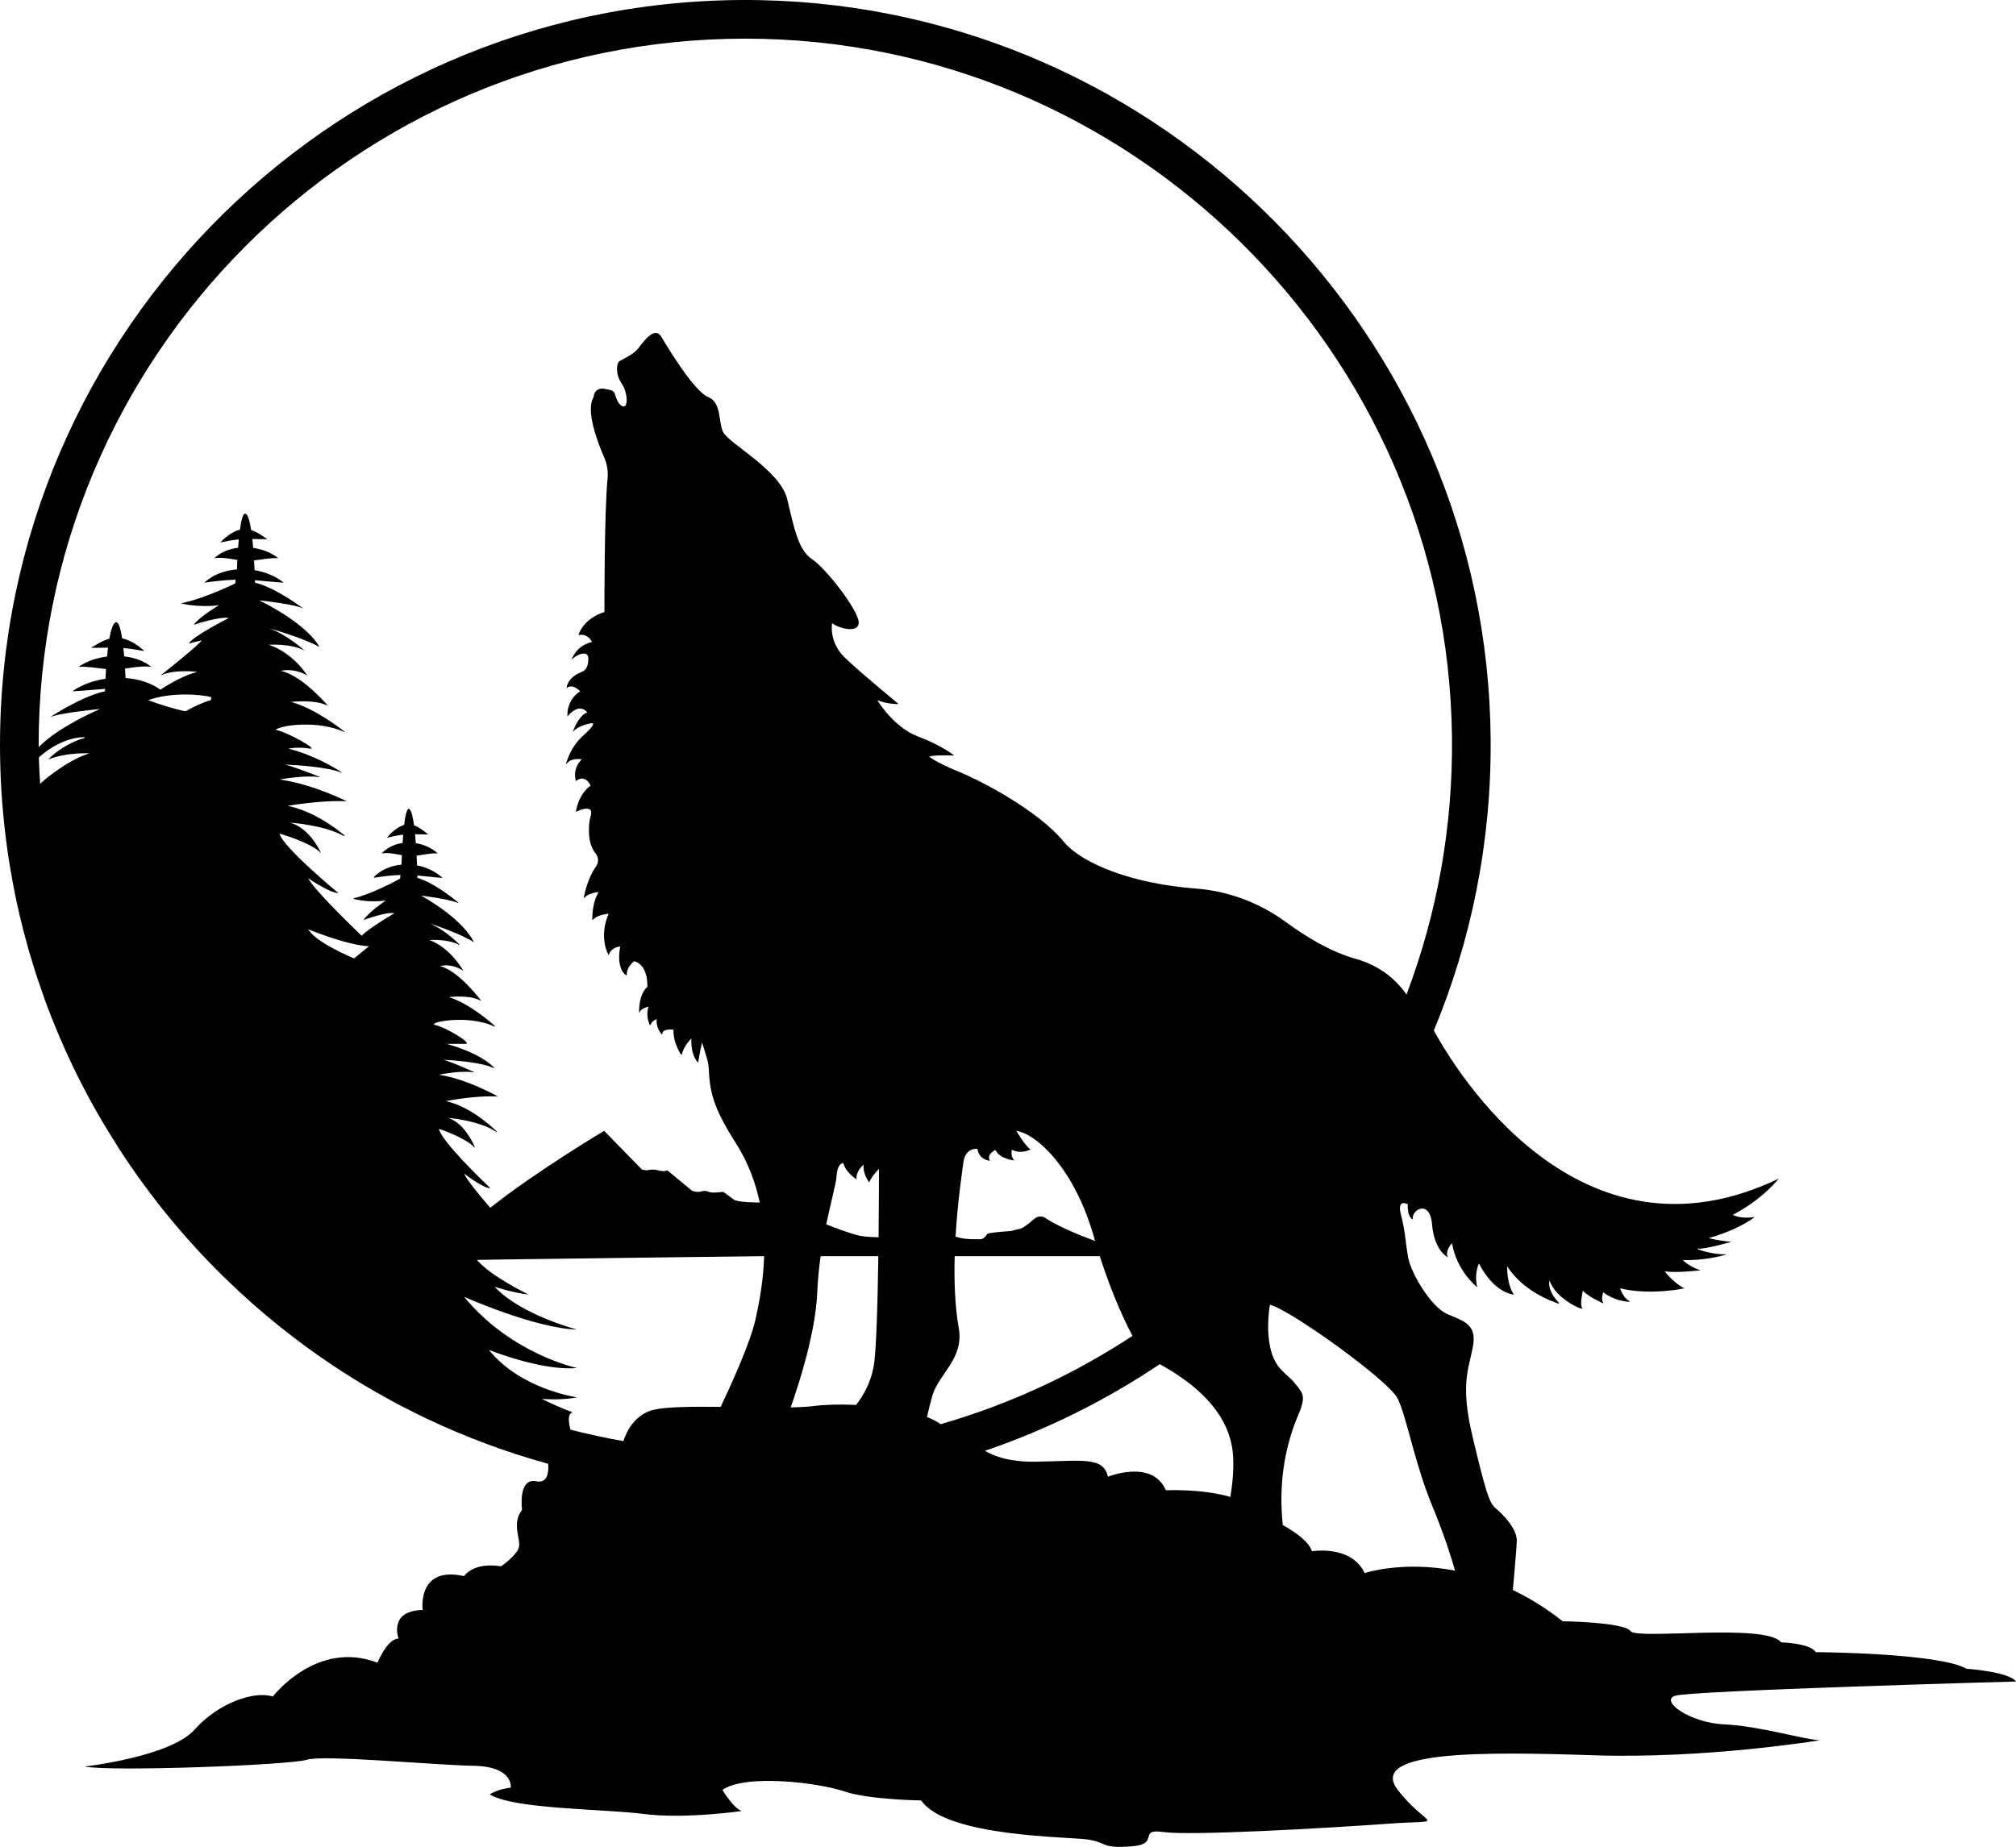<?xml version="1.0" encoding="UTF-8"?>
<!-- Generator: Adobe Illustrator 26.1.0, SVG Export Plug-In . SVG Version: 6.00 Build 0)  -->
<svg xmlns="http://www.w3.org/2000/svg" xmlns:xlink="http://www.w3.org/1999/xlink" version="1.1" id="Layer_1" x="0px" y="0px" width="638.643px" height="585.208px" viewBox="0 0 638.643 585.208" xml:space="preserve">
<path id="_x23_000000" d="M530.586,537.344c4.771-1.67,108.057-4.532,108.057-4.532c-2.147-3.101-15.743-4.055-15.743-4.055  c-8.587-5.009-47.707-5.248-47.707-5.248c-1.67-2.862-10.973-3.101-10.973-3.101c-4.771-6.202-45.561-0.716-47.707-3.578  c-2.147-2.863-21.468-3.101-21.468-3.101c-5.366-4.221-10.668-7.447-15.789-9.919c0.437-4.859,1.119-12.669,1.238-15.425  c0.179-4.115-4.83-8.945-6.798-10.555c-1.968-1.61-3.22-5.904-7.156-22.363c-3.936-16.459-1.431-21.289,0-28.446  s-2.326-8.23-7.872-10.555c-5.546-2.326-11.629-13.239-12.523-17.711c-0.895-4.473-0.895-8.408-2.326-13.776  c-1.431-5.367,2.147-3.399,2.147-3.399c-0.179,4.294,1.61,4.83,1.61,4.83c-0.716-2.862,5.367-6.798,6.083,1.61  c0.716,8.408,5.009,10.376,5.009,10.376c-1.073-1.968,1.312-4.473,1.312-4.473c1.491,8.945,7.991,13.954,7.991,13.954  c-1.073-4.294,0.537-7.514,0.537-7.514c5.009,9.661,11.092,9.84,11.092,9.84c-2.326-3.22-2.147-8.945-2.147-8.945  c4.938,7.715,13.869,11.039,16.231,11.807c0.156,0.051,0.259-0.145,0.146-0.263c-3.96-4.123-2.959-7.071-2.959-7.071  c1.968,6.083,11.271,9.84,10.376,8.766s0.179-5.546,0.179-5.546c1.254,1.533,4.786,3.282,6.288,3.981  c0.114,0.053,0.22-0.077,0.15-0.182c-0.784-1.165,0.003-3.263,0.003-3.263c3.26,2.445,6.725,2.93,8.206,3.022  c0.149,0.009,0.197-0.186,0.065-0.256c-2.024-1.087-2.904-4.018-2.904-4.018c9.661,2.326,20.395,0,20.395,0  c-3.399-1.61-6.262-5.367-6.262-5.367c3.588,0.468,9.625-0.152,11.112-0.319c0.076-0.009,0.079-0.11,0.006-0.132  c-3.218-0.952-5.393-3.127-5.393-3.127c6.476,0.141,11.696-1.159,13.627-1.719c0.09-0.026,0.07-0.154-0.024-0.148  c-4.01,0.271-10.715-1.994-8.713-1.771c2.147,0.239,10.496-2.147,10.496-2.147c-4.833-0.469-7.156-1.193-7.156-1.193  c10.019-2.862,14.551-6.679,14.551-6.679c-5.009,0.716-6.918-0.716-6.918-0.716c9.303-4.771,14.551-11.45,14.551-11.45  c-63.263,30.34-102.256-34.036-109.287-46.936c11.856-28.491,18.293-59.782,17.998-92.584  C471.068,106.732,368.201,2.637,241.004,0.05C108.584-2.644,0,104.292,0,236.112c0,10.024,0.648,19.897,1.868,29.595  c0.016,0.125,0.03,0.251,0.046,0.377c0.517,4.054,1.138,8.075,1.858,12.063c0.035,0.194,0.067,0.39,0.102,0.584  c0.458,2.502,0.942,4.994,1.479,7.468c0.007,0.031,0.014,0.062,0.021,0.094c0.146,0.672,0.301,1.342,0.453,2.012  c0.101,0.446,0.198,0.895,0.302,1.34c0.421,1.809,0.86,3.611,1.322,5.404c0.014,0.056,0.027,0.112,0.041,0.168  c0.156,0.604,0.332,1.2,0.494,1.801c0.37,1.373,0.737,2.748,1.128,4.112c0.269,0.939,0.562,1.868,0.843,2.802  c0.036,0.121,0.073,0.243,0.11,0.364c0.247,0.814,0.481,1.634,0.736,2.445c0.413,1.316,0.847,2.623,1.282,3.929  c0.301,0.902,0.61,1.8,0.921,2.697c0.071,0.204,0.143,0.407,0.214,0.61c0.312,0.891,0.616,1.785,0.938,2.67  c0.32,0.88,0.644,1.758,0.974,2.633c3.333,8.825,7.176,17.401,11.501,25.688c0.691,1.323,1.391,2.641,2.106,3.949  c0.076,0.139,0.155,0.275,0.231,0.414c0.51,0.93,1.027,1.855,1.549,2.778c1.831,3.232,3.762,6.4,5.739,9.536  c0.817,1.295,1.619,2.601,2.461,3.879c6.024,9.156,12.665,17.872,19.869,26.083c0.258,0.295,0.523,0.584,0.783,0.877  c0.727,0.82,1.452,1.642,2.19,2.452c3.354,3.682,6.827,7.254,10.405,10.718c10.405,10.075,21.733,19.2,33.84,27.243  c3.983,2.646,8.05,5.173,12.197,7.579c0.394,0.229,0.788,0.457,1.183,0.683c4.081,2.336,8.237,4.552,12.466,6.647  c0.33,0.164,0.658,0.332,0.989,0.494c0.816,0.399,1.637,0.788,2.458,1.178c12.311,5.851,25.198,10.678,38.562,14.347  c0.216,2.889-0.244,6.236-3.742,5.537c-5.963-1.193-4.532,9.064-4.532,9.064c-3.817,5.009,0.477,10.019-1.431,12.881  c-1.908,2.862-5.248,5.009-5.248,5.009c-8.826-1.431-11.688,3.101-11.688,3.101c-15.028-3.339-13.12,10.734-13.12,10.734  c-10.973,0.238-7.633,9.064-7.633,9.064c-3.578,0-6.679,7.633-6.679,7.633c-19.322-7.395-33.157,10.734-33.157,10.734  c-5.725-1.908-17.175,1.908-24.808,10.496c-7.633,8.587-34.826,11.688-34.826,11.688c8.826,1.67,65.121-0.477,70.368-2.147  c5.248-1.67,40.313,1.67,52.955,1.908c12.643,0.239,11.688,6.918,11.688,6.918c-4.294,0.477-6.679,2.147-6.679,2.147  c7.872,4.771,36.019,4.532,48.9,6.202c12.881,1.67,31.01-0.954,31.01-0.954c-2.385-0.477-6.202-6.679-6.202-6.679  c7.633-5.248,31.01-2.147,38.643,0.477c7.633,2.624,24.331,2.862,24.331,2.862c8.11,11.688,46.992,11.45,52.955,12.404  c5.963,0.954,4.055,2.862,13.596,2.147c9.542-0.716,1.67-5.725,10.257-4.532c8.587,1.193,51.047-1.193,70.846-2.624  c19.799-1.431,12.881,1.67,3.339-10.734s26.239-12.165,62.02-10.973c35.78,1.193,71.8-4.771,71.8-4.771  c-4.294,0-19.322-4.532-30.294-5.009C535.356,545.931,525.815,539.014,530.586,537.344z M12.722,248.357  c-0.385-5.874-0.402-8.347-0.402-8.347s6.397-6.267,14.342-6.436c0.165-0.003,0.207,0.229,0.048,0.274  c-5.015,1.403-9.963,4.983-11.355,6.784c6.074-2.375,12.97-1.908,12.97-1.908C22.665,240.381,15.465,245.733,12.722,248.357z   M66.823,221.839c-2.179,0.563-5.655,2.16-8.066,3.539c-3.844-0.766-8.26-2.212-11.804-3.505c7.14-2.662,16.855-1.847,19.983-0.967  L66.823,221.839z M112.149,303.695c-5.751-2.496-12.677-6.033-14.502-9.234c0,0,12.37,5.105,19.24,5.37L112.149,303.695z   M239.332,418.076c-1.662,7.57-8.178,21.705-11.041,27.712c-8.909-0.099-17.178-0.031-21.162,0.913  c-5.826,1.38-8.496,6.469-9.662,9.931c-5.658-0.989-11.239-2.204-16.744-3.612c-0.988-3.694-0.476-5.185,0.667-5.511  c-3.349-1.241-6.577-2.664-9.707-4.233c3.719,0.24,7.641,0.184,11.115-0.511c0,0-17.89-2.505-27.909-15.028  c0,0,16.817,6.798,27.909,5.725c0,0-20.753-4.294-35.781-22.542c0,0,22.542,10.019,35.781,10.376c0,0-17.89-4.651-26.12-13.597  c0,0,5.009,1.789,10.734,2.505c0,0-12.087-5.905-16.326-10.985c1.375-0.023,2.884-0.047,4.5-0.071  c2.417-0.037,5.077-0.076,7.928-0.117c29.41-0.419,78.562-0.992,78.562-0.992C241.806,406.568,240.276,413.776,239.332,418.076z   M276.782,432.865c-0.979,5.596-3.595,9.784-5.594,12.301c-5.292-0.234-10.114-0.087-13.25,0.341  c-1.893,0.258-4.469,0.391-7.461,0.45c2.779-7.854,7.896-23.849,8.415-36.469c0.163-3.977,0.563-7.819,1.076-11.45h18.275  C278.035,412.47,277.617,428.094,276.782,432.865z M278.32,392.045c-2.607-0.031-5.371-0.227-7.322-0.805  c-2.686-0.796-6.2-2.073-9.254-3.286c1.53-7.356,3.115-12.894,3.261-15.23c0.268-4.294,2.147-4.204,2.147-4.204  c0.805,3.131,4.204,5.188,4.204,5.188c-0.358-2.594,2.236-4.651,2.236-4.651c-0.358,2.862,1.759,5.606,1.759,5.606  c0.716-1.908,3.101-4.294,3.101-4.294S278.452,380.141,278.32,392.045z M290.737,233.329c-7.633-2.862-12.821-11.45-12.821-11.45  c3.876,1.431,6.739,1.193,6.739,1.193s-11.629-9.542-16.936-14.61c-5.307-5.069-4.115-11.032-4.115-11.032  c1.67,1.551,8.766,3.578,8.408-0.417c-0.358-3.995-10.376-16.936-14.73-19.799c-4.353-2.862-5.665-9.601-7.872-18.964  c-2.206-9.363-18.844-17.831-20.395-21.468c-1.55-3.638-0.417-9.243-4.771-11.032c-4.353-1.789-12.702-15.565-14.73-19.023  c-2.028-3.459-5.486,1.252-7.216,3.518c-1.729,2.266-5.129,3.518-6.083,4.234c-0.954,0.716-1.312,4.055,0.716,7.037  c2.028,2.982,2.147,7.991,0.239,7.216c-1.244-0.505-1.98-2.476-2.342-3.787c-0.197-0.715-0.792-1.248-1.521-1.384  c-0.406-0.075-0.935-0.178-1.624-0.316c-3.578-0.716-3.638,2.624-3.638,2.624c-2.556,4.089,1.095,13.898,3.39,19.17  c0.917,2.105,1.256,4.406,1.027,6.691c-1.055,10.518-0.988,42.182-0.988,42.182c-6.977,2.236-8.229,7.335-8.229,7.335  c2.952-0.716,4.294,2.147,4.294,2.147c-5.278,1.252-6.53,5.814-6.53,5.814c0.626-1.252,5.367-3.757,5.367-0.537  c0,3.22-1.26,3.903-2.415,4.383c-4.467,1.857-4.473,5.009-4.473,5.009c1.878-1.7,4.294,0.984,4.294,0.984  c-4.562,2.952-4.025,7.961-4.025,7.961c4.055-4.771,6.262-1.252,6.262-1.252c-2.312,0.771-3.91,4.393-4.495,5.929  c-0.033,0.087,0.077,0.142,0.135,0.069c1.409-1.766,4.897-2.42,4.897-2.42c3.846-1.163-1.696,3.609-2.624,4.532  c-2.718,2.704-4.049,6.26-4.629,8.025c-0.039,0.118,0.114,0.184,0.19,0.086c1.564-2.025,4.827-1.372,4.827-1.372  c-3.22,3.041-1.878,6.888-1.878,6.888c3.041-2.415,4.651,1.431,4.651,1.431c-4.115,3.041-4.651,8.319-4.651,8.319  s5.993-3.041,4.651,1.431c-0.539,1.798-0.602,3.914-0.483,5.802c0.137,2.179,0.772,4.36,2.155,6.05  c0.484,0.592,0.653,1.308,0.689,1.926c0.047,0.792-0.251,1.553-0.708,2.201c-2.463,3.495-3.496,8.105-3.793,9.677  c-0.024,0.128,0.132,0.202,0.217,0.104c1.349-1.561,4.518-1.788,4.518-1.788c-1.855,2.783-2.06,7.047-2.067,8.657  c-0.001,0.164,0.198,0.222,0.297,0.091c1.185-1.569,4.901-1.861,4.901-1.861c-3.31,7.603,0,13.149,0,13.149  c0.805-2.684,3.667-2.773,3.667-2.773c-1.431,7.693,2.057,9.214,2.057,9.214c-0.089-2.952,2.415-4.562,2.415-4.562  c4.562,1.342,4.115,8.14,4.115,8.14c-2.512,2.216-2.644,6.629-2.614,8.099c0.001,0.071,0.093,0.075,0.117,0.009  c0.515-1.4,2.854-1.806,2.854-1.806c-0.812,2.399-0.037,4.73,0.389,5.722c0.063,0.147,0.268,0.123,0.312-0.031  c0.36-1.238,1.893-1.795,1.893-1.795c-0.223,2.679,1.163,4.368,1.635,4.859c0.056,0.058,0.14,0.007,0.14-0.073  c0.008-1.97,3.591-1.387,3.591-1.387c-0.279,3.066,1.451,6.403,2.229,7.729c0.113,0.193,0.4,0.141,0.443-0.079  c0.481-2.469,2.963-4.877,2.963-4.877c-0.225,4.802,1.459,6.939,2.008,7.504c0.065,0.066,0.174,0.025,0.182-0.068  c0.13-1.385,1.18-6.214,1.18-6.214l1.464,4.719c0.43,1.385,0.667,2.826,0.717,4.275c0.251,7.249,2.007,12.714,8.553,22.97  c3.9,6.11,6.24,12.52,7.552,18.785c0,0-6.896,0-8.148-0.895c-1.252-0.894-3.399-2.505-3.399-2.505s-3.578,0.537-4.651,0  c-1.073-0.537-2.147-0.179-2.862,0c-0.716,0.179-2.326-0.283-2.326-0.283l-7.872-6.515c0,0-0.895,0.537-2.862,0  c-1.968-0.537-3.578,0-3.578,0l-1.61-0.239l-11.986-12.285c0,0-21.687,12.941-36.074,24.382c-3.814-4.412-7.492-8.94-8.294-10.865  c0,0,5.145,4.091,7.966,4.669c0.139,0.029,0.237-0.132,0.134-0.23c-2.195-2.091-15.406-14.81-16.062-18.582  c0,0,8.188,2.656,11.18,5.817c0.071,0.075,0.197,0.007,0.156-0.089c-0.745-1.755-3.54-7.582-8.384-9.197c0,0,9.818,0.75,15.249,4.46  c0.103,0.07,0.215-0.064,0.125-0.151c-2.466-2.386-8.844-7.965-16.089-9.637c0,0,9.541-1.908,16.459-1.431  c0,0-9.482-5.486-18.695-6.918c0,0,6.835-1.448,10.854-0.766c0.111,0.019,0.158-0.129,0.055-0.175  c-2.967-1.336-8.254-3.646-9.7-3.808c1.848,0.094,11.788,0.564,16.124,2.632c0.097,0.046,0.182-0.069,0.109-0.149  c-1.017-1.114-4.855-4.622-14.967-7.514c0,0,3.578-0.01,5.963-0.005c2.385,0.005-6.202-5.243-9.542-5.958  c-3.22-0.69,10.195-3.598,18.643,0.473c0.14,0.067,0.266-0.109,0.15-0.212c-2.185-1.929-8.66-7.335-14.5-9.087  c0,0,6.44-0.954,10.257,1.193c0,0-7.156-9.621-13.12-11.052c0,0,3.578-1.113,7.395,1.511c0,0-3.817-7.156-10.734-9.78  c0,0,5.745-0.426,9.397,1.537c0.094,0.05,0.19-0.062,0.114-0.137c-1.394-1.363-5.453-5.102-9.511-6.648c0,0,9.776,3.09,14.074,5.963  c0,0-2.505-6.679-16.698-14.789c0,0,8.719,1.066,11.663,2.324c0.088,0.038,0.157-0.076,0.083-0.137  c-1.976-1.638-8.024-6.416-12.939-7.793c0,0-0.005-0.282-0.017-0.766c2.631,0.224,5.229,0.596,7.996,0.768  c-2.21-2.031-5.079-3.384-8.098-3.964c-0.036-0.931-0.082-1.98-0.139-3.088c2.212-0.27,4.37-0.851,6.71-0.705  c-1.885-1.732-4.366-2.84-6.955-3.256c-0.07-0.954-0.15-1.906-0.24-2.83c1.365,0.025,2.73,0.093,4.164,0.068  c-1.329-1.039-2.851-2.301-4.488-2.896c-0.355-2.599-0.822-4.604-1.437-5.116c-0.753-0.628-1.299,1.756-1.686,4.983  c-2.075,0.605-4.14,2.44-5.438,4.067c1.778-0.418,3.414-0.781,5.129-0.965c-0.074,0.88-0.139,1.77-0.196,2.64  c-2.501,0.359-4.859,1.426-6.62,3.305c2.212-0.338,4.29,0.19,6.406,0.55c-0.061,1.329-0.1,2.402-0.119,3.005  c-3.254,0.299-6.37,1.536-8.717,3.854c-0.109,0.108-0.008,0.298,0.144,0.275c2.852-0.431,5.502-0.786,8.248-0.861l-0.133,1.172  c0,0-8.403,4.706-14.595,6.196c-0.146,0.035-0.143,0.236,0.003,0.271c1.419,0.341,5.398,1.117,10.059,0.451  c0,0-5.486,3.697-7.037,6.202c0,0,7.275-2.743,9.78-2.147c0,0-7.903,4.543-10.389,7.126c-5.424-5.231-15.441-15.123-16.917-18.231  c0,0,6.525,4.552,9.584,4.731c0,0-17.843-14.76-18.658-18.874c0,0,10.162,2.892,13.153,6.232c0,0-3.263-7.792-9.788-9.701  c0,0,10.757,0.721,17.011,4.245c0.152,0.086,0.291-0.122,0.157-0.234c-3.034-2.524-10.053-7.733-17.984-9.338  c0,0,10.875-1.908,18.76-1.431c0,0-10.569-5.365-20.959-6.868c-0.066-0.01-0.072-0.099-0.006-0.11  c1.572-0.271,8.164-1.325,12.16-0.684c0.096,0.015,0.135-0.115,0.044-0.151c-3.029-1.199-8.324-3.236-10.557-3.744  c-0.05-0.011-0.038-0.083,0.013-0.081c3.115,0.144,12.961,0.68,17.599,2.541c0.069,0.028,0.125-0.061,0.064-0.102  c-1.934-1.268-8.698-5.445-16.845-7.498c0,0,2.977-0.667,6.797-0.005c2.977,0.516-7.069-5.243-10.876-5.958  c1.875-1.582,13.644-3.051,21.756,0.695c0.078,0.036,0.143-0.06,0.075-0.113c-1.97-1.556-9.862-7.546-16.937-9.407  c0,0,7.341-0.954,11.691,1.193c0,0-8.157-9.621-14.954-11.052c0,0,4.078-1.113,8.429,1.511c0,0-4.35-7.156-12.235-9.78  c0,0,7.341-0.477,11.419,1.908c0,0-5.71-5.248-11.419-7.156c0,0,11.143,3.09,16.041,5.963c0,0-2.855-6.679-19.032-14.789  c0,0,12.235,1.312,14.138,2.743c0,0-8.701-6.679-15.498-8.349c0,0-0.006-0.282-0.02-0.766c2.998,0.224,5.961,0.596,9.114,0.768  c-2.519-2.031-5.789-3.384-9.23-3.964c-0.041-0.931-0.093-1.98-0.158-3.088c2.521-0.27,4.981-0.851,7.648-0.705  c-2.148-1.732-4.977-2.841-7.928-3.256c-0.08-0.954-0.171-1.906-0.273-2.83c1.555,0.025,3.112,0.093,4.746,0.068  c-1.515-1.039-3.25-2.301-5.116-2.896c-0.404-2.599-0.937-4.604-1.637-5.116c-0.859-0.628-1.48,1.756-1.922,4.983  c-2.365,0.605-4.719,2.44-6.198,4.067c2.026-0.418,3.891-0.781,5.846-0.965c-0.084,0.88-0.158,1.77-0.223,2.64  c-2.851,0.359-5.538,1.426-7.545,3.305c2.522-0.338,4.89,0.19,7.302,0.55c-0.07,1.329-0.114,2.402-0.136,3.005  c-3.891,0.313-7.609,1.66-10.324,4.202c3.463-0.464,6.647-0.856,9.953-0.935l-0.151,1.172c0,0-10.163,4.993-17.265,6.321  c0,0,5.438,1.431,12.099,0.596c0,0-6.253,3.697-8.021,6.202c0,0,8.293-2.743,11.147-2.147c0,0-11.827,5.963-12.643,8.11  c0,0,1.872-0.546,4.013-1.055c-0.224,1.021-13.055,11.193-13.055,11.193c4.35-2.147,11.691-1.193,11.691-1.193  c-4.052,1.066-8.37,3.486-11.692,5.652c-3.01-2.203-6.933-3.399-11.037-3.69c-0.025-0.604-0.075-1.676-0.154-3.005  c2.739-0.361,5.429-0.888,8.293-0.55c-2.28-1.879-5.332-2.946-8.57-3.305c-0.074-0.87-0.158-1.76-0.253-2.64  c2.22,0.183,4.338,0.547,6.64,0.965c-1.68-1.626-4.354-3.462-7.04-4.067c-0.502-3.228-1.208-5.611-2.183-4.983  c-0.795,0.512-1.4,2.518-1.86,5.116c-2.119,0.595-4.09,1.856-5.811,2.896c1.856,0.025,3.624-0.043,5.39-0.068  c-0.116,0.924-0.219,1.876-0.31,2.83c-3.351,0.416-6.564,1.524-9.004,3.256c3.029-0.145,5.823,0.436,8.686,0.705  c-0.074,1.109-0.134,2.157-0.18,3.088c-3.909,0.58-7.623,1.933-10.484,3.964c3.581-0.172,6.946-0.544,10.351-0.768  c-0.016,0.485-0.022,0.766-0.022,0.766c-7.72,1.67-17.602,8.349-17.602,8.349c2.162-1.431,16.058-2.743,16.058-2.743  c-11.27,4.975-16.842,9.408-19.469,12.094c-0.005-0.002-0.002-0.001-0.007-0.003C11.905,113.005,112.473,12.234,236.132,12.245  c122.144,0.011,222.406,99.08,223.832,221.215c0.336,28.761-4.798,56.301-14.398,81.664c-3.051-4.365-8.063-9.07-16.12-11.308  c-7.855-2.182-15.759-7.008-22.025-11.604c-8.355-6.128-18.257-9.887-28.589-10.659c-19.112-1.428-35.753-7.452-41.938-14.949  c-7.872-9.542-25.47-18.956-33.157-22.065c-6.812-2.755-9.385-4.76-9.385-4.76c1.431-0.676,7.954-0.369,7.954-0.369  S298.37,236.191,290.737,233.329z M315.366,364.405c1.342,2.862,5.904,3.31,5.904,3.31c-1.252-1.521-0.716-3.399-0.716-3.399  c3.041,1.521,5.904-0.089,5.904-0.089c-1.968-1.431-4.473-5.904-4.473-5.904c6.619,1.073,18.427,12.165,24.51,33.455  c0.142,0.497,0.286,0.97,0.429,1.457c-5.014-1.865-11.936-4.683-15.773-7.3c-0.961-0.655-2.224-0.643-3.163,0.042  c-0.421,0.307-0.805,0.604-0.993,0.792c-0.537,0.537-2.862,2.326-3.578,2.505c-0.716,0.179-3.22,0.805-3.22,0.805  s-7.335,0.447-7.514,0.984c-0.179,0.537-1.252,1.61-1.968,1.61c-0.117,0-0.173,0-0.201,0c-0.015,0-0.025,0-0.026,0  c-0.08,0-0.384,0-1.384,0c-2.326,0-3.757-0.179-4.651-0.358c-0.468-0.094-1.175-0.284-1.748-0.445  c0.668-11.276,2.121-20.697,2.464-23.438c0.626-5.009,4.473-4.383,4.473-4.383c0.537,3.578,3.936,3.757,3.936,3.757  C312.414,365.657,315.366,364.405,315.366,364.405z M293.655,449.007c0.47-2.115,1.05-4.495,1.733-6.839  c1.966-6.746,10.019-11.688,8.349-21.23c-1.256-7.178-1.516-15.249-1.303-22.9h45.959c4.302,13.414,8.642,22.051,10.374,25.252  c-18.54,12.19-38.983,21.708-60.788,27.987C296.813,450.424,295.35,449.667,293.655,449.007z M389.772,474.33  c-9.193-2.687-20.437-2.106-20.437-2.106c-4.294-10.018-18.367-4.294-18.367-4.294c-1.431-6.44-7.872-5.009-22.9-4.771  c-8.213,0.13-13.203-1.733-16.055-3.451c19.764-6.727,38.352-16.014,55.383-27.45c17.684,9.745,22.243,20.057,23.11,27.721  C391.061,464.898,390.372,470.667,389.772,474.33z M432.308,498.463c-4.294-9.064-16.698-6.918-16.698-6.918  c-0.99-3.093-5.314-6.119-9.25-8.318c-1.85-17.513,2.719-29.721,5.075-35.275c2.505-5.904,1.073-6.619-1.252-9.661  c-2.326-3.041-6.083-4.115-7.693-10.913c-1.61-6.798-0.179-13.954-0.179-13.954c6.44,1.61,37.57,23.973,40.432,29.698  c2.862,5.725,5.367,20.574,11.092,34.349c3.675,8.844,5.943,16.121,7.101,20.211C444.142,494.456,432.308,498.463,432.308,498.463z"></path>
<g>
</g>
<g>
</g>
<g>
</g>
<g>
</g>
<g>
</g>
</svg>
